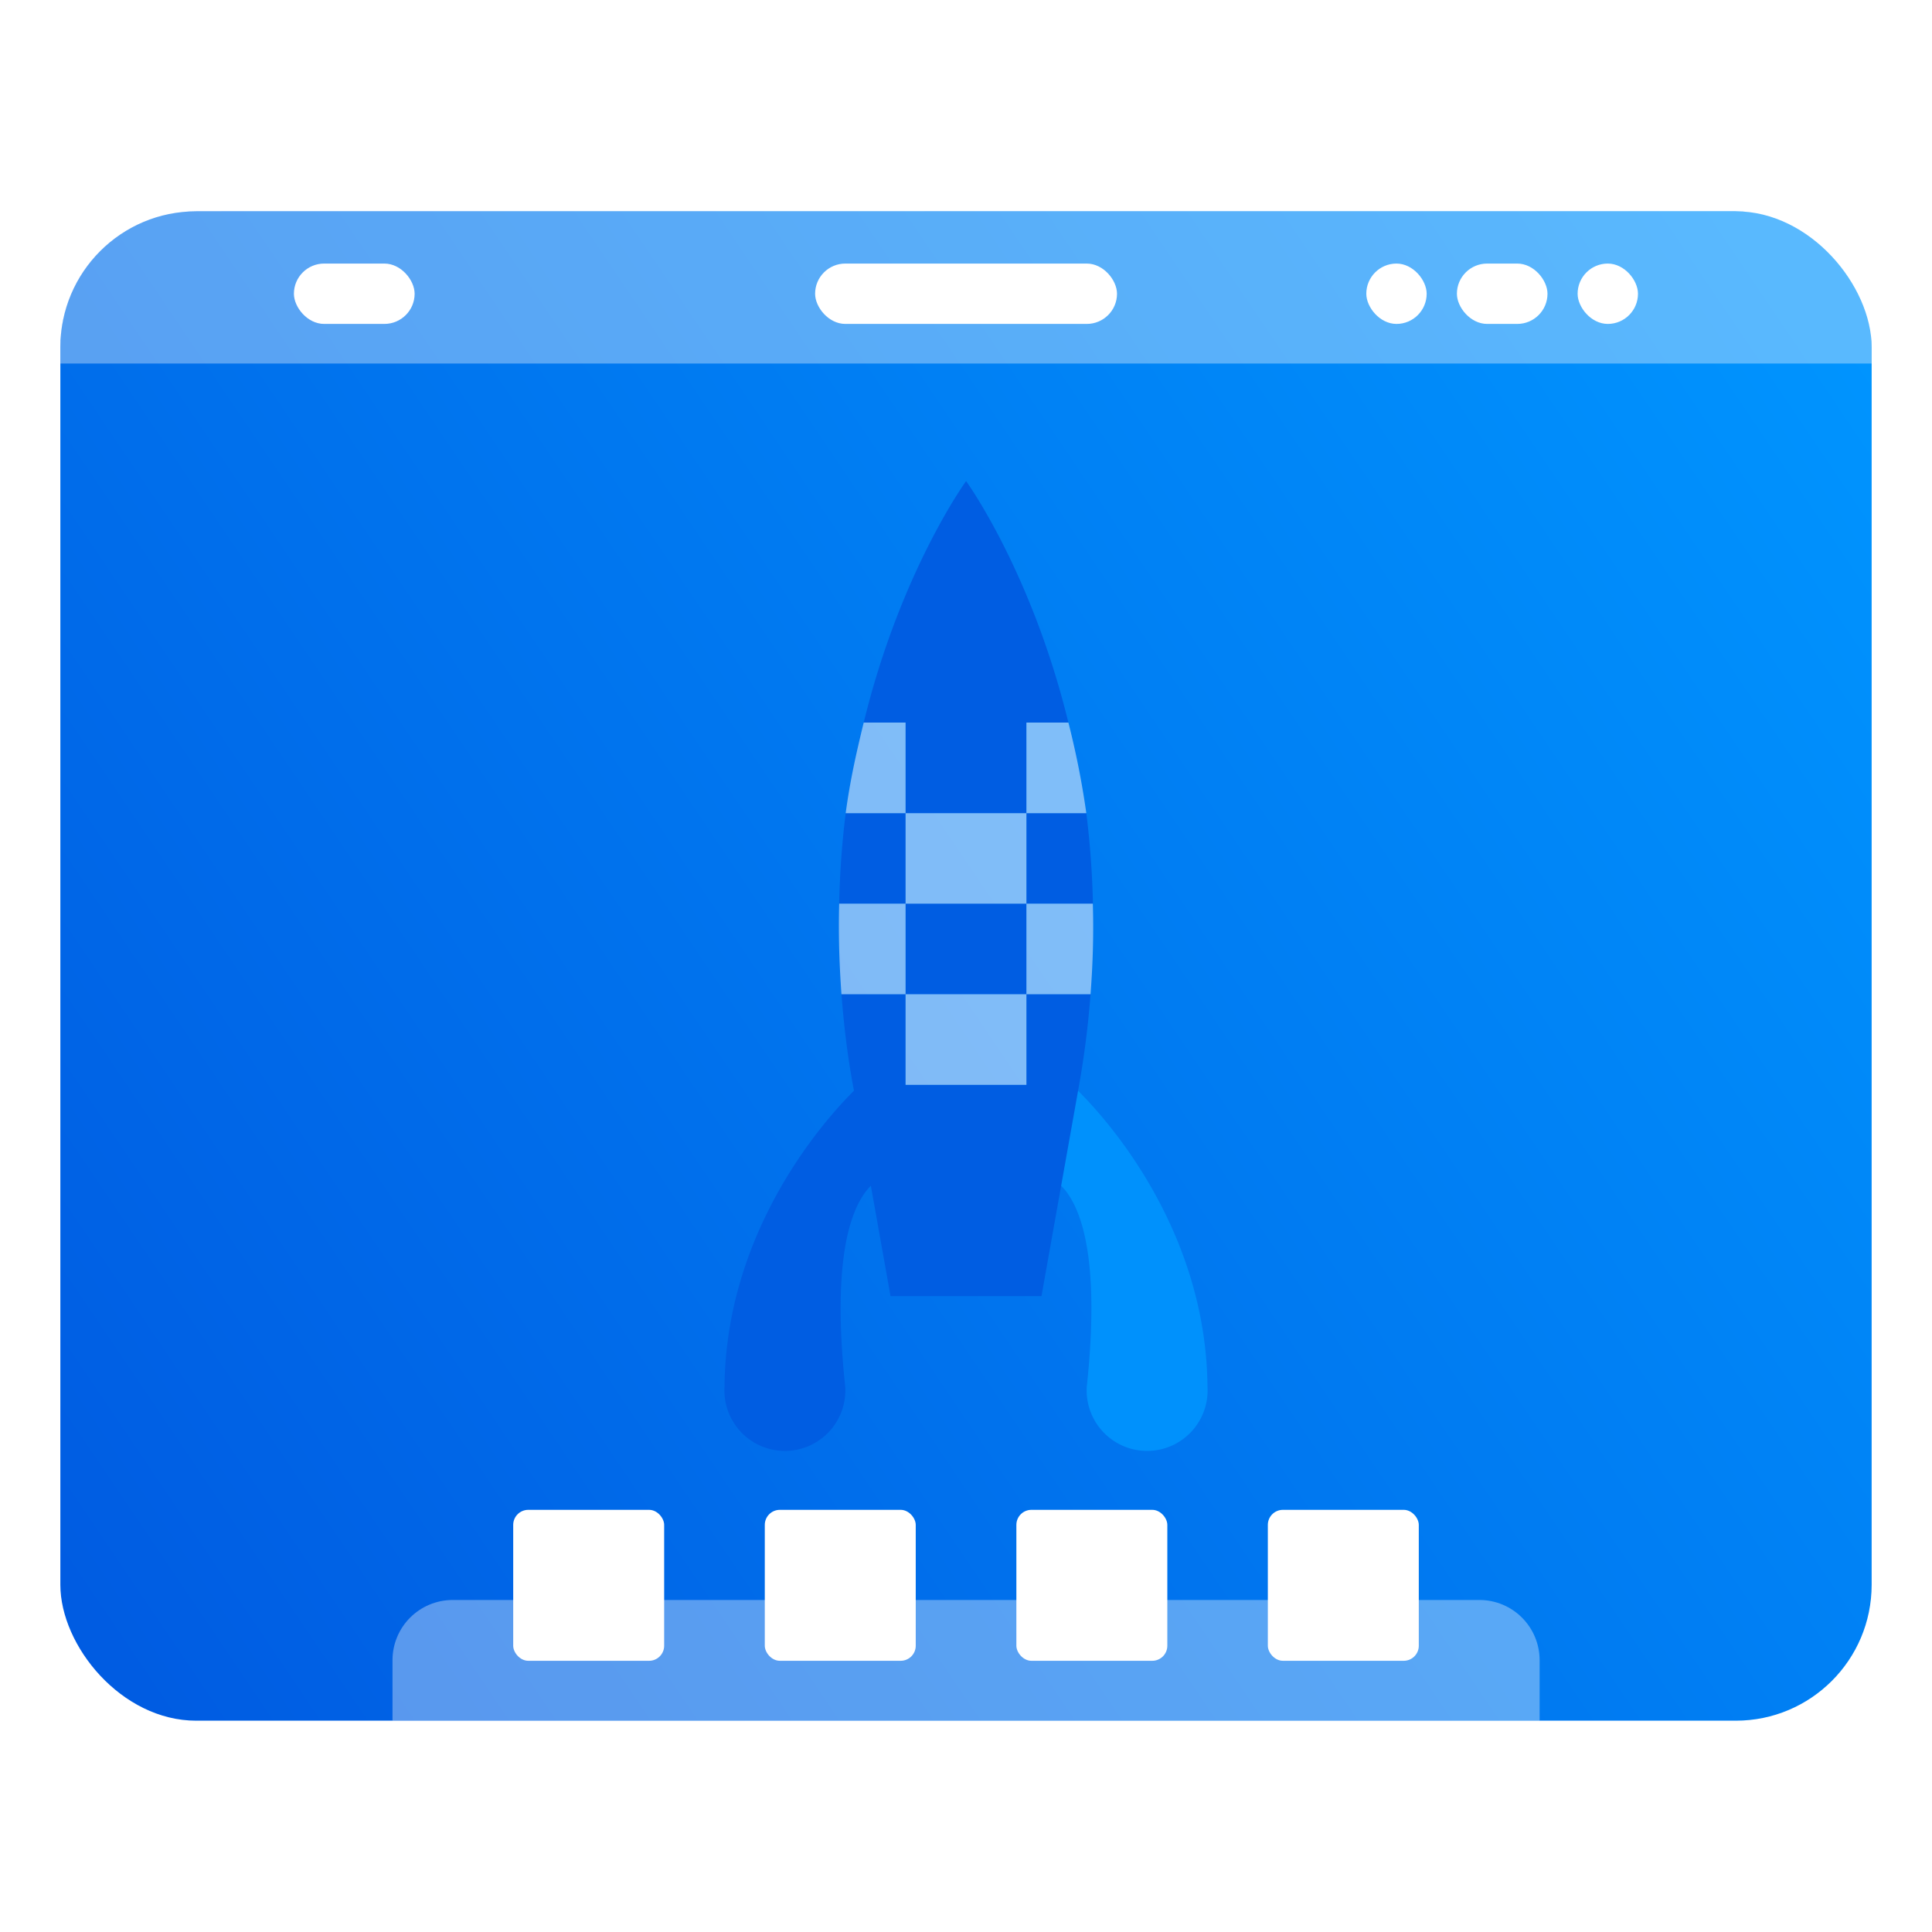 <?xml version="1.0" encoding="UTF-8" standalone="no"?>
<svg
   xmlns:dc="http://purl.org/dc/elements/1.1/"
   xmlns:cc="http://creativecommons.org/ns#"
   xmlns:rdf="http://www.w3.org/1999/02/22-rdf-syntax-ns#"
   xmlns:svg="http://www.w3.org/2000/svg"
   xmlns="http://www.w3.org/2000/svg"
   xmlns:xlink="http://www.w3.org/1999/xlink"
   xmlns:sodipodi="http://sodipodi.sourceforge.net/DTD/sodipodi-0.dtd"
   xmlns:inkscape="http://www.inkscape.org/namespaces/inkscape"
   inkscape:version="1.0 (4035a4fb49, 2020-05-01)"
   sodipodi:docname="cinnamon-panel-launcher.svg"
   id="svg37"
   version="1.1"
   viewBox="0 0 16.933 16.933"
   height="64"
   width="64">
  <sodipodi:namedview
     inkscape:document-rotation="0"
     inkscape:current-layer="svg37"
     inkscape:window-maximized="1"
     inkscape:window-y="36"
     inkscape:window-x="0"
     inkscape:cy="34.339212"
     inkscape:cx="37.758002"
     inkscape:zoom="10.429825"
     showgrid="false"
     id="namedview39"
     inkscape:window-height="936"
     inkscape:window-width="1920"
     inkscape:pageshadow="2"
     inkscape:pageopacity="0"
     guidetolerance="10"
     gridtolerance="10"
     objecttolerance="10"
     borderopacity="1"
     bordercolor="#666666"
     pagecolor="#ffffff" />
  <defs
     id="defs9">
    <linearGradient
       id="a">
      <stop
         id="stop2"
         stop-color="#66bcff"
         offset="0" />
      <stop
         id="stop4"
         stop-color="#b29aff"
         offset="1" />
    </linearGradient>
    <linearGradient
       gradientTransform="matrix(1.071,0,0,1,-27.439,-280.067)"
       gradientUnits="userSpaceOnUse"
       y2="280.067"
       x2="2.117"
       y1="297"
       x1="13.229"
       id="c"
       xlink:href="#a" />
    <linearGradient
       y2="280.067"
       x2="2.117"
       y1="297"
       x1="13.229"
       gradientUnits="userSpaceOnUse"
       id="b"
       xlink:href="#a" />
    <filter
       id="filter11290"
       x="-.024"
       y="-.024"
       width="1.048"
       height="1.048"
       color-interpolation-filters="sRGB">
      <feGaussianBlur
         stdDeviation="0.159"
         id="feGaussianBlur848" />
    </filter>
    <linearGradient
       id="linearGradient918"
       x1="1.252"
       x2="16.367"
       y1="1.238"
       y2="16.353"
       gradientUnits="userSpaceOnUse">
      <stop
         stop-color="#af64ff"
         offset="0"
         id="stop851" />
      <stop
         stop-color="#3287ff"
         offset="1"
         id="stop853" />
    </linearGradient>
    <linearGradient
       id="linearGradient894"
       x1="0.529"
       x2="16.404"
       y1="14.42"
       y2="2.514"
       gradientTransform="matrix(1,0,0,1.111,-28.036,0.351)"
       gradientUnits="userSpaceOnUse">
      <stop
         stop-color="#005ae1"
         offset="0"
         id="stop2-3" />
      <stop
         stop-color="#0096ff"
         offset="1"
         id="stop4-6" />
    </linearGradient>
  </defs>
  <g
     transform="translate(21.757,0.007)"
     id="g920">
    <circle
       style="opacity:0.25;stroke-width:0.14;filter:url(#filter11290)"
       cx="8.494"
       cy="8.46"
       r="7.938"
       id="circle860" />
    <path
       style="fill:url(#linearGradient918);stroke-width:0.031"
       inkscape:connector-curvature="0"
       d="m 16.439,8.46 c 0,0.952 -0.167,1.864 -0.475,2.709 -0.214,0.588 -0.494,1.143 -0.834,1.657 -0.142,0.216 -0.295,0.425 -0.457,0.625 -0.52,0.642 -1.137,1.201 -1.831,1.654 -0.255,0.167 -0.521,0.32 -0.795,0.457 -1.067,0.534 -2.271,0.834 -3.546,0.834 -1.274,0 -2.479,-0.3 -3.546,-0.834 -0.275,-0.137 -0.54,-0.29 -0.796,-0.457 -0.702,-0.46 -1.327,-1.027 -1.851,-1.68 -0.163,-0.202 -0.315,-0.413 -0.457,-0.631 -0.33,-0.505 -0.604,-1.051 -0.814,-1.627 -0.307,-0.845 -0.474,-1.757 -0.474,-2.708 0,-4.384 3.554,-7.938 7.938,-7.938 2.2,0 4.192,0.895 5.63,2.342 0.414,0.417 0.783,0.879 1.096,1.379 0.296,0.471 0.544,0.976 0.737,1.507 0.307,0.846 0.475,1.758 0.475,2.709 z"
       id="path862" />
    <circle
       style="fill:#5e4aa6;stroke-width:0.265"
       cx="-330.35"
       cy="-328.38"
       r="0"
       id="circle864" />
    <g
       transform="translate(-16.733,-2.309)"
       id="g880">
      <path
         style="opacity:0.2;fill:none;stroke:#000000;stroke-width:1.221"
         inkscape:connector-curvature="0"
         d="m 19.52,6.186 c 1.343,-1.673 3.405,-2.744 5.718,-2.744 2.032,0 3.87,0.827 5.198,2.162 0.181,0.182 0.353,0.374 0.514,0.574"
         id="path866" />
      <g
         style="fill:#ffffff;stroke-width:0.613"
         transform="translate(16.759,2.308)"
         id="g878">
        <rect
           x="7.63"
           y="1.106"
           width="1.584"
           height="0.332"
           ry="0.166"
           style="opacity:0.35;paint-order:stroke markers fill"
           id="rect868" />
        <rect
           transform="rotate(30)"
           x="11.799"
           y="-4.39"
           width="0.317"
           height="0.332"
           ry="0.166"
           style="opacity:0.35;paint-order:stroke markers fill"
           id="rect870" />
        <rect
           transform="rotate(30)"
           x="11.165"
           y="-4.39"
           width="0.475"
           height="0.332"
           ry="0.166"
           style="opacity:0.35;paint-order:stroke markers fill"
           id="rect872" />
        <rect
           transform="rotate(30)"
           x="10.69"
           y="-4.39"
           width="0.317"
           height="0.332"
           ry="0.166"
           style="opacity:0.35;paint-order:stroke markers fill"
           id="rect874" />
        <rect
           transform="rotate(-30)"
           x="2.592"
           y="4.035"
           width="0.633"
           height="0.332"
           ry="0.166"
           style="opacity:0.35;paint-order:stroke markers fill"
           id="rect876" />
      </g>
    </g>
    <path
       style="opacity:0.3;fill:none;stroke:#ffffff;stroke-width:1.221"
       inkscape:connector-curvature="0"
       d="m 2.787,13.043 c 1.343,1.673 3.405,2.744 5.718,2.744 2.032,0 3.87,-0.827 5.198,-2.162 0.181,-0.182 0.353,-0.374 0.514,-0.574"
       id="path882" />
    <g
       style="fill:#ccdfff;stroke-width:0.082"
       transform="translate(-1.26e-4,-0.002)"
       id="g892">
      <path
         style="enable-background:new"
         inkscape:connector-curvature="0"
         d="m 5.592,13.732 c 0.315,0.182 0.332,0.256 0.137,0.592 L 5.574,14.594 C 5.38,14.931 5.307,14.953 4.992,14.771 L 4.672,14.586 C 4.358,14.405 4.34,14.331 4.535,13.994 L 4.691,13.724 c 0.194,-0.337 0.267,-0.359 0.582,-0.177 z"
         id="path884" />
      <path
         style="enable-background:new"
         inkscape:connector-curvature="0"
         d="m 7.712,14.305 c 0.351,0.094 0.387,0.161 0.286,0.537 l -0.081,0.301 c -0.101,0.376 -0.165,0.416 -0.516,0.322 l -0.357,-0.096 c -0.351,-0.094 -0.387,-0.161 -0.286,-0.537 L 6.839,14.531 c 0.101,-0.376 0.165,-0.416 0.516,-0.322 z"
         id="path886" />
      <path
         style="enable-background:new"
         inkscape:connector-curvature="0"
         d="m 9.648,14.209 c 0.351,-0.094 0.415,-0.054 0.516,0.322 l 0.081,0.301 c 0.101,0.376 0.065,0.443 -0.286,0.537 l -0.357,0.096 c -0.351,0.094 -0.415,0.054 -0.516,-0.322 L 9.005,14.841 C 8.905,14.466 8.941,14.399 9.291,14.305 Z"
         id="path888" />
      <path
         style="enable-background:new"
         inkscape:connector-curvature="0"
         d="m 11.731,13.547 c 0.315,-0.182 0.387,-0.16 0.582,0.177 l 0.156,0.27 c 0.194,0.337 0.177,0.411 -0.137,0.592 l -0.32,0.185 c -0.315,0.182 -0.387,0.16 -0.582,-0.177 l -0.156,-0.27 c -0.194,-0.337 -0.177,-0.411 0.137,-0.592 z"
         id="path890" />
    </g>
  </g>
  <g
     transform="translate(21.784,-280.613)"
     id="g33"
     style="stroke-width:2">
    <path
       d="m 9.393,290.12 c 0,0 1.176,1.044 1.19,2.647 a 0.53,0.53 0 1 1 -1.058,0 c 0.199,-1.858 -0.397,-1.852 -0.397,-1.852 z"
       style="color:#000000;overflow:visible;fill:#525292;marker:none"
       overflow="visible"
       id="path25"
       inkscape:connector-curvature="0" />
    <path
       style="color:#000000;overflow:visible;fill:#5a5ecc;fill-opacity:1;marker:none"
       d="m 7.54,290.12 c 0,0 -1.176,1.044 -1.19,2.647 a 0.53,0.53 0 1 0 1.058,0 c -0.198,-1.858 0.397,-1.852 0.397,-1.852 z"
       overflow="visible"
       id="path27"
       inkscape:connector-curvature="0" />
    <path
       d="m 8.467,284.83 c 0,0 -0.573,0.787 -0.897,2.116 h 0.367 v 0.794 h 1.059 v -0.794 h 0.368 c -0.325,-1.329 -0.897,-2.117 -0.897,-2.117 z m 0.897,2.116 c 0.025,0.103 0.051,0.21 0.074,0.318 -0.022,-0.111 -0.049,-0.214 -0.074,-0.318 z m -0.368,0.794 v 0.793 H 9.579 A 7.681,7.681 0 0 0 9.521,287.74 Z m 0.583,0.793 z m 0,0.389 z m -0.02,0.405 H 8.996 v 0.794 H 7.937 v -0.794 H 7.375 c 0.02,0.257 0.05,0.521 0.1,0.794 l 0.33,1.852 h 1.323 l 0.33,-1.852 a 7.96,7.96 0 0 0 0.1,-0.794 z m -2.184,0 z m -0.02,-0.405 z m 0,-0.389 H 7.937 V 287.74 H 7.412 a 7.68,7.68 0 0 0 -0.057,0.793 z m 0.582,0 v 0.794 h 1.059 v -0.794 z M 7.57,286.946 c -0.026,0.104 -0.053,0.207 -0.075,0.318 0.023,-0.108 0.05,-0.215 0.075,-0.318 z"
       id="path29"
       inkscape:connector-curvature="0"
       style="fill:#5a5ecc;fill-opacity:1" />
    <path
       d="m 7.57,286.946 c -0.061,0.248 -0.12,0.509 -0.158,0.794 h 0.525 v -0.794 z m 0.367,0.794 v 0.793 h 1.059 v -0.793 z m 1.059,0 H 9.521 A 7.35,7.35 0 0 0 9.364,286.946 H 8.996 Z m 0,0.793 v 0.794 h 0.562 c 0.021,-0.275 0.028,-0.539 0.02,-0.794 z m 0,0.794 H 7.937 v 0.794 h 1.059 z m -1.059,0 v -0.794 H 7.355 c -0.007,0.255 0,0.519 0.02,0.794 z"
       style="color:#000000;overflow:visible;opacity:0.5;fill:#ffffff;marker:none"
       overflow="visible"
       id="path31"
       inkscape:connector-curvature="0" />
  </g>
  <g
     transform="translate(28.036,-1.292)"
     id="g911">
    <rect
       id="rect15"
       style="fill:url(#linearGradient894);paint-order:stroke fill markers"
       stroke-width="1.054"
       fill-rule="evenodd"
       fill="url(#linearGradient894)"
       ry="1.191"
       height="13.229"
       width="15.875"
       y="3.144"
       x="-27.507" />
    <g
       id="g39"
       fill="#ffffff"
       transform="translate(-28.036,1.292)">
      <path
         id="path17"
         style="paint-order:stroke fill markers"
         stroke-width="1.054"
         opacity="0.35"
         fill-rule="evenodd"
         d="m 1.601,1.852 c -0.145,0 -0.284,0.033 -0.41,0.091 -0.014,0.006 -0.027,0.015 -0.04,0.022 -0.367,0.189 -0.622,0.598 -0.622,1.079 v 0.142 h 15.875 v -0.142 c 0,-0.66 -0.478,-1.191 -1.072,-1.191 z" />
      <rect
         id="rect19"
         style="paint-order:stroke markers fill"
         ry="0.265"
         height="0.529"
         width="2.646"
         y="2.31"
         x="7.144" />
      <rect
         id="rect21"
         style="paint-order:stroke markers fill"
         ry="0.265"
         height="0.529"
         width="1.058"
         y="2.31"
         x="2.576" />
      <rect
         id="rect23"
         style="paint-order:stroke markers fill"
         ry="0.265"
         height="0.529"
         width="0.529"
         y="2.31"
         x="13.827" />
      <rect
         id="rect25"
         style="paint-order:stroke markers fill"
         ry="0.265"
         height="0.529"
         width="0.794"
         y="2.31"
         x="12.769" />
      <rect
         id="rect27"
         style="paint-order:stroke markers fill"
         ry="0.265"
         height="0.529"
         width="0.529"
         y="2.31"
         x="11.975" />
      <path
         id="path29-7"
         style="paint-order:stroke markers fill"
         stroke-width="0.265"
         opacity="0.35"
         d="m 3.969,14.023 c -0.293,0 -0.529,0.236 -0.529,0.529 v 0.529 h 10.054 v -0.529 c 0,-0.293 -0.236,-0.529 -0.529,-0.529 z" />
      <rect
         id="rect31"
         style="paint-order:stroke markers fill"
         ry="0.132"
         height="1.323"
         width="1.323"
         y="13.233"
         x="4.498" />
      <rect
         id="rect33"
         style="paint-order:stroke markers fill"
         ry="0.132"
         height="1.323"
         width="1.323"
         y="13.233"
         x="6.703" />
      <rect
         id="rect35"
         style="paint-order:stroke markers fill"
         ry="0.132"
         height="1.323"
         width="1.323"
         y="13.233"
         x="8.908" />
      <rect
         id="rect37"
         style="paint-order:stroke markers fill"
         ry="0.132"
         height="1.323"
         width="1.323"
         y="13.233"
         x="11.112" />
    </g>
  </g>
  <path
     d="m 9.393,9.507 c 0,0 1.176,1.044 1.19,2.647 a 0.53,0.53 0 1 1 -1.058,0 c 0.199,-1.858 -0.397,-1.852 -0.397,-1.852 z"
     style="color:#000000;overflow:visible;fill:#0091fc;stroke-width:2;marker:none;fill-opacity:1"
     overflow="visible"
     id="path968"
     inkscape:connector-curvature="0" />
  <path
     style="color:#000000;overflow:visible;fill:#005de2;fill-opacity:1;stroke-width:2;marker:none"
     d="m 7.54,9.507 c 0,0 -1.176,1.044 -1.19,2.647 a 0.53,0.53 0 1 0 1.058,0 c -0.198,-1.858 0.397,-1.852 0.397,-1.852 z"
     overflow="visible"
     id="path970"
     inkscape:connector-curvature="0" />
  <path
     d="m 8.467,4.217 c 0,0 -0.573,0.787 -0.897,2.116 h 0.367 v 0.794 h 1.059 v -0.794 h 0.368 c -0.325,-1.329 -0.897,-2.117 -0.897,-2.117 z m 0.897,2.116 c 0.025,0.103 0.051,0.21 0.074,0.318 -0.022,-0.111 -0.049,-0.214 -0.074,-0.318 z m -0.368,0.794 v 0.793 h 0.583 a 7.681,7.681 0 0 0 -0.058,-0.793 z m 0.583,0.793 z m 0,0.389 z m -0.02,0.405 H 8.996 v 0.794 H 7.937 v -0.794 H 7.375 c 0.02,0.257 0.05,0.521 0.1,0.794 l 0.33,1.852 h 1.323 l 0.33,-1.852 a 7.96,7.96 0 0 0 0.1,-0.794 z m -2.184,0 z m -0.02,-0.405 z m 0,-0.389 h 0.582 v -0.793 H 7.412 a 7.68,7.68 0 0 0 -0.057,0.793 z m 0.582,0 v 0.794 h 1.059 v -0.794 z M 7.57,6.333 c -0.026,0.104 -0.053,0.207 -0.075,0.318 0.023,-0.108 0.05,-0.215 0.075,-0.318 z"
     id="path972"
     inkscape:connector-curvature="0"
     style="fill:#005de2;fill-opacity:1;stroke-width:2" />
  <path
     d="m 7.57,6.333 c -0.061,0.248 -0.12,0.509 -0.158,0.794 h 0.525 v -0.794 z m 0.367,0.794 v 0.793 h 1.059 v -0.793 z m 1.059,0 H 9.521 A 7.35,7.35 0 0 0 9.364,6.333 H 8.996 Z m 0,0.793 v 0.794 h 0.562 c 0.021,-0.275 0.028,-0.539 0.02,-0.794 z m 0,0.794 H 7.937 v 0.794 h 1.059 z m -1.059,0 v -0.794 H 7.355 c -0.007,0.255 0,0.519 0.02,0.794 z"
     style="color:#000000;overflow:visible;opacity:0.5;fill:#ffffff;stroke-width:2;marker:none"
     overflow="visible"
     id="path974"
     inkscape:connector-curvature="0" />
</svg>
